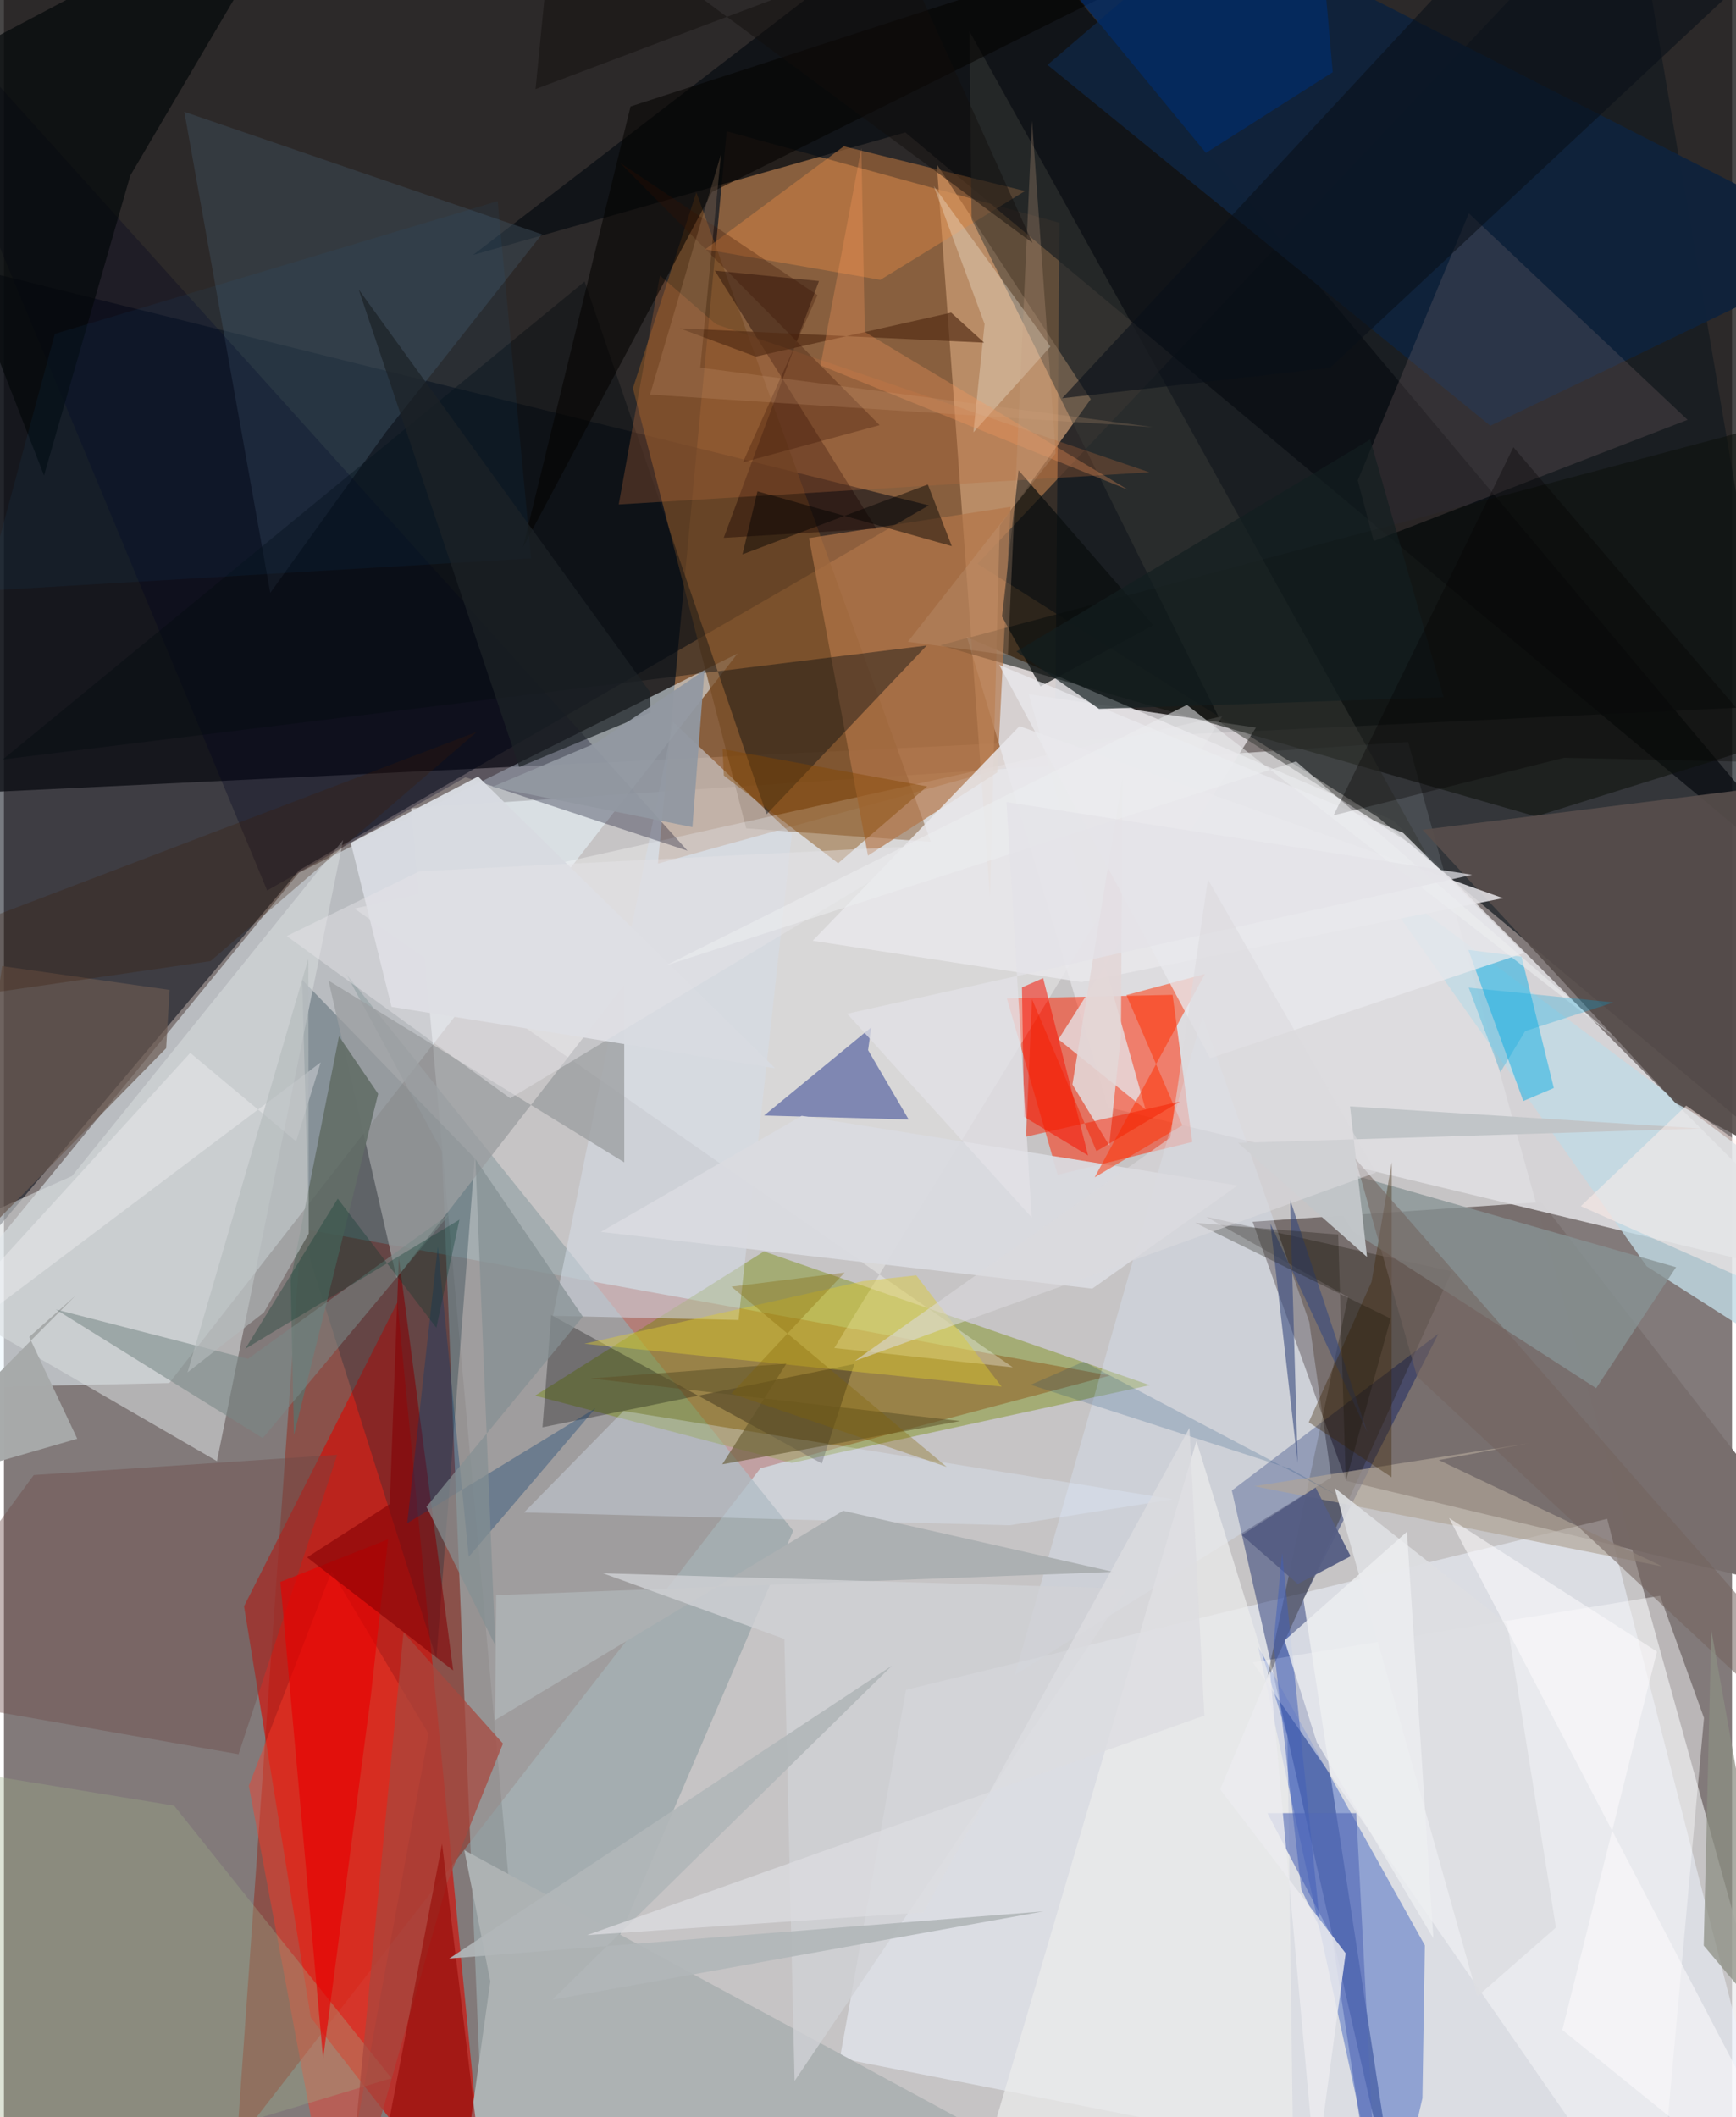 <svg xmlns="http://www.w3.org/2000/svg" width="228" height="278" viewBox="0 0 836 1024"><path fill="#827a7a" d="M0 0h836v1024H0z"/><path fill="#141313" fill-opacity=".776" d="M-62-62l47.763 445.448L898 339.458 884.995-62z"/><path fill="#e8e9eb" fill-opacity=".663" d="M679.293 358.888L197.047 390.94l61.36 674.406 608.037-32.075z"/><path fill="#a56f45" fill-opacity=".765" d="M349.637 63.504l160.98 44.234-2.123 256.768-192.128 53.19z"/><path fill="#981300" fill-opacity=".392" d="M143.825 594.224l391.197 71.072-169.071 44.86-253.31 326.158z"/><path fill="#e9f6fd" fill-opacity=".537" d="M79.948 668.927L-62 671.964l204.692-249.87L354.92 316.065z"/><path fill="#786f6e" fill-opacity=".996" d="M893.38 774.887L743.77 581.405l-139.71 9.521 45.185 125.284z"/><path fill="#dfdee1" fill-opacity=".89" d="M898 622.987l-363.836-87.442-68.302-227.383 206.245 88.666z"/><path fill="#131a20" fill-opacity=".702" d="M898 590.321L664.49 395.114l-193.51-122.41L786.743-62z"/><path fill="#020914" fill-opacity=".533" d="M-62 118.16v545.81l204.733-243.02 304.682-176.53z"/><path fill="#d30e07" fill-opacity=".663" d="M234.6 1086l-44.245-456.13-74.21 147.026 32.297 198.937z"/><path fill="#eff4ff" fill-opacity=".525" d="M865.38 1086l-460.96-90.517 31.976-178.174 339.209-82.715z"/><path fill="#ff2a07" fill-opacity=".529" d="M485.181 482.874l80.162-1.704 9.553 71.16-65.117 15.838z"/><path fill="#051861" fill-opacity=".42" d="M693.924 645.102l-65.302 128.31L676.567 1086l-82.544-365.109z"/><path fill="#99a7a9" fill-opacity=".769" d="M211.845 556.808L233.625 1086l148.197-345.618-216.236-269.315z"/><path fill="#738801" fill-opacity=".404" d="M381.052 707.563l173.274-37.623-186.666-64.672-110.724 69.759z"/><path fill="#764c26" fill-opacity=".729" d="M334.96 93.038l-30.7 94.741 54.818 212.886 89.326 6.51z"/><path fill="#cc9d76" fill-opacity=".725" d="M477.039 433.904l4.674-179.646 44.04-61.173-74.501-113.71z"/><path fill="#fff" fill-opacity=".314" d="M169.537 439.445l318.49 221.88-86.338-9.333L589.37 346.425z"/><path fill="#0b0f13" fill-opacity=".792" d="M436.08 64.043L898 450.233 467.985-62 226.97 123.308z"/><path fill="#1442b6" fill-opacity=".376" d="M687.391 940.908l-1.182 73.928L669.73 1086l-63.002-289.513z"/><path fill="#0c2a39" fill-opacity=".29" d="M147.942 608.605l61.264 193.629 18.524-242.005-83.462-86.303z"/><path fill="#d7dadc" fill-opacity=".576" d="M32.92 568.803L-62 611.17l165.032 95.536 61.072-300.457z"/><path fill="#10233b" fill-opacity=".988" d="M586.949-38.898l-82.114 70.27 214.241 174.556L898 119.706z"/><path fill="#e5e2e5" fill-opacity=".784" d="M510.145 502.687l95.533-150.775-109.896-16.116 56.501 200.823z"/><path fill="#0e100c" fill-opacity=".565" d="M452.937 312.092L898 193.744v152.031l-156.924 49.112z"/><path fill="#3f4d5a" fill-opacity=".467" d="M87.26 54.088l172.988 59.236-75.47 95.642-55.945 77.765z"/><path fill="#f8f8fa" fill-opacity=".471" d="M822.435 830.914l-21.302-59.08-196.986 32.214L799.385 1086z"/><path fill="#293a8e" fill-opacity=".506" d="M437.674 541.46l-19.63-33.544 1.505-10.989-51.82 42.61z"/><path fill="#d5dce8" fill-opacity=".522" d="M323.679 349.152l57.46 54.483-25.773 234.805-89.765-2.022z"/><path fill="#c0dbe4" fill-opacity=".8" d="M898 598.46L658.573 419.893l136.14 192.585L898 678.479z"/><path fill="#9b9ea0" fill-opacity=".773" d="M157.028 474.283l32.895 143.837 110.126-141.718.038 85.788z"/><path fill="#b37648" fill-opacity=".682" d="M486.984 245.135L389.46 260.25l28.527 153.573 62.597-40.259z"/><path fill="#574e4b" fill-opacity=".918" d="M808.637 533.474L898 581.561V374.94l-211.746 26.404z"/><path fill="#00031e" fill-opacity=".302" d="M223.226 375.925l-95.89 54.774L-62-24.76l392.685 436.237z"/><path fill="#040c0f" fill-opacity=".404" d="M280.918 136.142L-.546 367.335l446.96-55.124-77.48 81.661z"/><path fill="#1c150c" fill-opacity=".31" d="M700.405 614.936l-118.682-26.38 68.5 38.808-39.634 186.36z"/><path fill="#a58786" fill-opacity=".188" d="M662.624 261.725l-7.694-29.384 53.732-129.168 105.823 99.888z"/><path fill="#e0edff" fill-opacity=".302" d="M579.835 491.468l-90.798 318.61 153.065-95.485-10.63-75.19z"/><path fill="#010201" fill-opacity=".29" d="M264.738 636.045l130.922 71.793 15.719-48.145-150.855 30.64z"/><path fill="#d84" fill-opacity=".459" d="M493.974 92.391L406.28 70.764l-67.067 49.854 84.757 14.738z"/><path fill="#ff3b27" fill-opacity=".416" d="M205.431 838.602L160.125 1086l-41.669-222.294 40.044-103.68z"/><path fill="#23b3e3" fill-opacity=".553" d="M734.15 462.708l15.634 63.522-14.766 6.296-26.589-73.107z"/><path fill="#adb2b3" d="M575.458 1086h-358.04l17.87-127.674-12.587-63.454z"/><path fill="#030809" fill-opacity=".694" d="M147.579-62L-53.1 43.895l72.486 186.087L61.102 84.94z"/><path fill="#6a4846" fill-opacity=".396" d="M113.483 848.458l47.73-144.812-146.798 9.782L-62 817.75z"/><path fill="#dadbe0" fill-opacity=".941" d="M288.775 595.82l97.154-56.14 210.834 33.707-70.25 49.872z"/><path fill="#f81100" fill-opacity=".529" d="M493.504 540.16l30.965 18.703-21.747-85.776-10.235 4.48z"/><path fill="#e0ecff" fill-opacity=".314" d="M251.615 731.525l234.844 6.207 79.102-12.573L299.71 682.46z"/><path fill="#190300" fill-opacity=".396" d="M343.886 130.883l78.168 124.827-73.843 4.419 46.064-124.2z"/><path fill="#090d0d" fill-opacity=".71" d="M482.826 298.197l8.018-70.75 65.14 74.89-54.552 29.66z"/><path fill="#889394" fill-opacity=".776" d="M808.923 612.891L631.23 562.146l21.264 33.408 117.758 75.85z"/><path fill="#e8e7eb" fill-opacity=".847" d="M725.211 434.41l-233.932-83.181-100.036 103.794 129.914 19.955z"/><path fill="#9dae87" fill-opacity=".341" d="M187.506 1005.165L82.304 873.324-62 849.76l68.43 209.714z"/><path fill="#ddcb30" fill-opacity=".439" d="M415.584 619.64l-134.782 30.288 201.845 20.717-41.306-53.808z"/><path fill="#e70100" fill-opacity=".639" d="M177.501 820.207l8.324-75.681-52.11 20.597 20.679 230.594z"/><path fill="#fe2f00" fill-opacity=".502" d="M527.676 569.4l42.404-25.125-27.078-62.995 37.986-10.191z"/><path fill="#383935" fill-opacity=".51" d="M589.245 350.051l-121.1-243.975-1.108-91.018L688.105 413.02z"/><path fill="#626d67" fill-opacity=".898" d="M138.698 619.088l1.597 74.992 40.736-165.034-18.945-27.8z"/><path fill="#ebebec" fill-opacity=".725" d="M462.026 1086h162.273l-3.37-246.312-44.037-142.674z"/><path fill="#b56a3a" fill-opacity=".31" d="M554.1 228.42l-209.569-71.578-27.177-23.567-19.944 110.694z"/><path fill="#b0a497" fill-opacity=".675" d="M737.775 698.057l-43.657 8.13 108.205 51.47-197.4-38.847z"/><path fill="#faf6ea" fill-opacity=".302" d="M474.4 156.719l-24.628-66.806 56.481 77.714-37.275 41.522z"/><path fill="#040200" fill-opacity=".569" d="M303.116 51.504l-52.072 213.327 91.526-171.99L652.973-62z"/><path fill="#a8473d" fill-opacity=".722" d="M164.738 1086l49.794-175.7 26.89-66.993-48.145-53.752z"/><path fill="#830005" fill-opacity=".573" d="M146.67 753.254l70.644 54.662-26.28-199.582-4.377 119.157z"/><path fill="#091019" fill-opacity=".584" d="M641.52 177.882L898-62H748.382L511.937 192.623z"/><path fill="#d9dce2" fill-opacity=".973" d="M167.791 407.666l61.572-32.095 143.7 141.106-185.559-29.707z"/><path fill="#364a7d" fill-opacity=".592" d="M622.191 580.2l3.68 127.451-13.209-115.832 46.873 100.897z"/><path fill="#002c6a" fill-opacity=".718" d="M469.557-62L581.465 73.963l61.368-39.053-6.938-78.57z"/><path fill="#844600" fill-opacity=".42" d="M403.544 417.523l-55.27-42.398-.635-12.808 98.978 18.039z"/><path fill="#e3d6d6" fill-opacity=".894" d="M540.36 501.013l.793-124.77-24.262 148.273 17.8 29.476z"/><path fill="#e8e8ec" fill-opacity=".769" d="M735.313 460.975l-58.446-58.13-195.387-81.247 101.992 190.22z"/><path fill="#6a5950" fill-opacity=".69" d="M-22.4 609.828L78.465 506.98l1.686-28.19-81.005-11.52z"/><path fill="#acb0b2" d="M238.126 771.514l298.567-11.232-130.735-29.574L237.61 831.942z"/><path fill="#5469b6" fill-opacity=".604" d="M642.537 937.066l-31.282-60.105 42.967-.003L665.1 1086z"/><path fill="#a7aaaa" fill-opacity=".988" d="M-62 724.086l97.457-28.22-23.223-49.242 22.374-19.981z"/><path fill="#d0d1d5" fill-opacity=".796" d="M543.505 768.354l-161.017 238.12-4.951-213.75-87.717-31.776z"/><path fill="#5e5328" fill-opacity=".573" d="M462.556 687.322L347.492 708.24l31.017-48.681-94.712 7.136z"/><path fill="#788986" fill-opacity=".565" d="M215.836 586.904l-97.816 70.339-92.93-23.907 100.113 62.236z"/><path fill="#dddee2" fill-opacity=".925" d="M712.83 965.54l37.976-33.23-23.523-146.78-83.574-65.905z"/><path fill="#3d2301" fill-opacity=".357" d="M661.625 619.953l9.763-57.826-.104 152.34-40.069-26.557z"/><path fill="#920500" fill-opacity=".537" d="M47.343 1086l181.793-52.793-17.187-141.439-28.379 148.444z"/><path fill="#1b83ce" fill-opacity=".063" d="M-8.995 285.724l264.048-15.645-16.21-172.78-214.238 64.19z"/><path fill="#1d2226" fill-opacity=".718" d="M171.63 140.04l140.8 194.54.347 9.99-63.514 26.407z"/><path fill="#00376f" fill-opacity=".322" d="M209.913 602.892l14.932 150.078 61.312-71.834-91.06 55.587z"/><path fill="#121e20" fill-opacity=".678" d="M529.762 342.854l-39.95-27.74L660.956 212.57l35.517 124.66z"/><path fill="#c1c5c8" fill-opacity=".996" d="M651.197 535.113l8.215 72.84-62.336-55.161 223.929-6.973z"/><path fill="#ffeeea" fill-opacity=".514" d="M868.052 572.693l-54.263-37.927-50.939 48.608L898 643.524z"/><path fill="#74635e" fill-opacity=".557" d="M683.6 665.754l-29.89-105.362L898 839.32l-14.793 12.452z"/><path fill="#8c8f83" fill-opacity=".737" d="M825.962 788.372l-3.66 152.639 35.333 41.904-5.137-45.502z"/><path fill="#555d83" fill-opacity=".949" d="M651.494 752.692l-25.587 13.417-27.054-23.62 35.69-22.995z"/><path fill="#9298a1" fill-opacity=".941" d="M333.06 400.069l-96.864-19.476 50.356-21.306 52.337-35.09z"/><path fill="#020000" fill-opacity=".447" d="M446.94 234.33l11.6 29.83-94.019-26.52-7.234 30.471z"/><path fill="#fdfcfe" fill-opacity=".541" d="M799.679 798.822l-45.795 182.985L882.658 1086l-183.57-351.8z"/><path fill="#425fb7" fill-opacity=".518" d="M627.639 913.895l-13.51-118.892 4.222-43.755 18.588 182.067z"/><path fill="#ececef" fill-opacity=".831" d="M649.092 944.762l-14.533 106.904-22.107-243.526-24.088 57.306z"/><path fill="#858f92" fill-opacity=".718" d="M237.714 795.873l-9.632-235.236 51.972 76.163-75.659 91.991z"/><path fill="#b1b6b8" fill-opacity=".91" d="M215.415 947.287l287.558-22.835-237.64 42.73 164.252-161.57z"/><path fill="#edeef1" fill-opacity=".788" d="M691.504 937.52l-56.427-94.958-15.57-49.113 59.232-52.601z"/><path fill="#522c14" fill-opacity=".671" d="M326.971 158.82l36.679 13.638 94.598-21.244 15.948 14.523z"/><path fill="#fb9a5c" fill-opacity=".294" d="M416.462 160.57l-1.672-88.96-19.766 105.103 148.735 60.135z"/><path fill="#c6a182" fill-opacity=".271" d="M437.305 310.386l48.372 6.442 11.684-258.42 11.42 160.841z"/><path fill="#3b1a04" fill-opacity=".282" d="M99.942 464.848l-158.799 22.984L-62 464.87l290.747-110.877z"/><path fill="#350f00" fill-opacity=".286" d="M357.49 223.613l36.072-80.896-95.546-63.993 125.611 126.913z"/><path fill="#040000" fill-opacity=".322" d="M754.793 366.526l-111.54 27.816 86.961-178.037L860.66 368.843z"/><path fill="#06382a" fill-opacity=".31" d="M161.481 579.746l47.701 62.449 11.165-52.285-103.603 62.475z"/><path fill="#e6e3e8" fill-opacity=".463" d="M136.788 452.743l108.122 78.458 203.03-122.256-246.936 12.465z"/><path fill="#fbf6f9" fill-opacity=".337" d="M141.34 552.048l11.89-38.227L-62 675.946 90.115 509.233z"/><path fill="#b4babc" fill-opacity=".624" d="M125.74 634.814l-36.93 28.943 58.46-200.135.162 133.069z"/><path fill="#eceef1" fill-opacity=".537" d="M625.109 368.282l-304.827 98.662 252.017-125.982 206.339 160.345z"/><path fill="#d3a27d" fill-opacity=".212" d="M555.846 206.562l-218.99-28.752 10.008-103.12-34.337 116.172z"/><path fill="#e3e2e7" fill-opacity=".729" d="M710.24 423.098l-302.285 67.217 89.227 98.53-12.19-200.929z"/><path fill="#110d01" fill-opacity=".267" d="M576.363 591.46l69.099 5.663 3.697 119.299 21.691-78.661z"/><path fill="#836200" fill-opacity=".318" d="M406.688 615.504L351.865 674l104.155 35.455-104.067-87.143z"/><path fill="#dbdadd" fill-opacity=".565" d="M564.16 550.32l18.274-124.994L663.786 567.1l-252.16 91.126z"/><path fill="#093f73" fill-opacity=".184" d="M646.34 723.974l-24.376-13.676-125.272-40.542 25.662-11.177z"/><path fill="#130d0c" fill-opacity=".467" d="M433.933-23.63l63.597 141.082L266.626-53.363l-9.452 96.453z"/><path fill="#f51f01" fill-opacity=".49" d="M528.527 556.797l-31.2-73.541-2.846 66.52 74.471-17.001z"/><path fill="#dddde1" fill-opacity=".757" d="M282.099 935.962l298.637-106.191-7.227-139.145-128.645 234.362z"/><path fill="#00a5da" fill-opacity=".271" d="M735.915 498.716l-11.994 19.85-15.314-40.864 70.042 7.134z"/></svg>